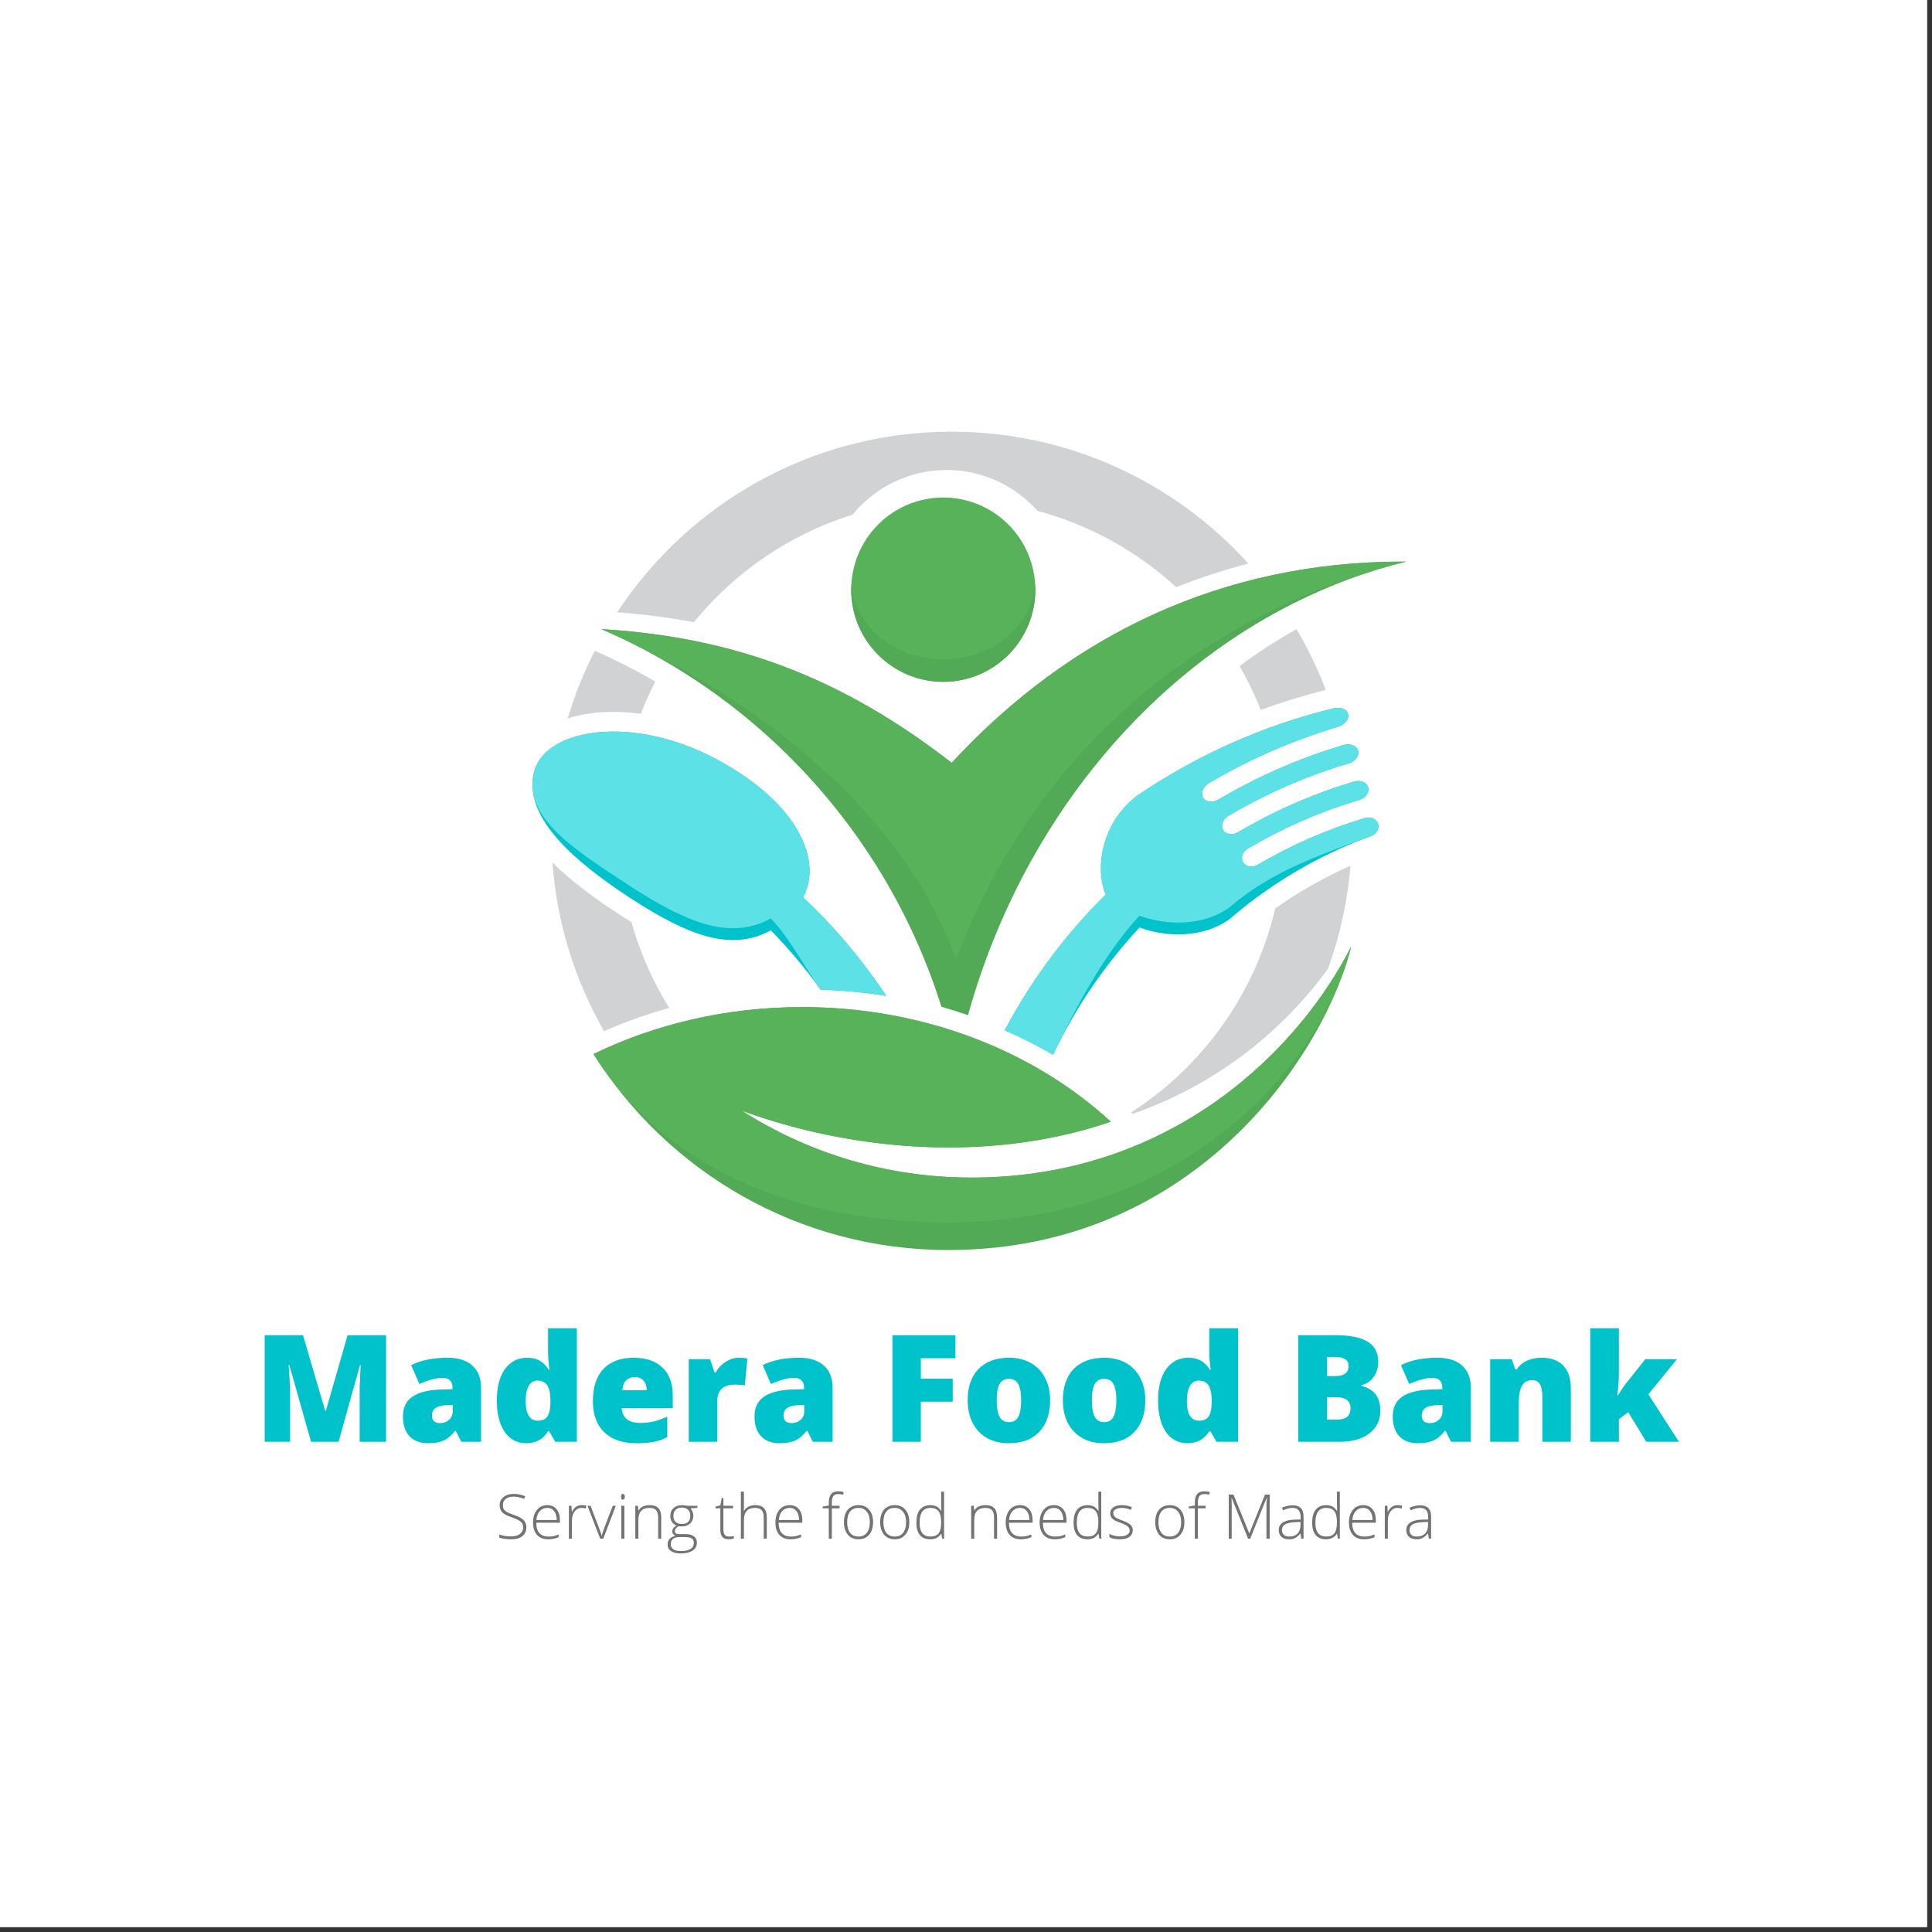 <svg xmlns="http://www.w3.org/2000/svg" xmlns:xlink="http://www.w3.org/1999/xlink" width="250" zoomAndPan="magnify" viewBox="0 0 187.5 187.5" height="250" preserveAspectRatio="xMidYMid meet" version="1.0"><rect x="0" y="0" width="187.5" height="187.5" fill="#333333" stroke="none"/><defs><g/><clipPath id="id1"><path d="M 0 0 L 187 0 L 187 187 L 0 187 Z M 0 0 " clip-rule="nonzero"/></clipPath><clipPath id="id2"><path d="M 59 41.855 L 122 41.855 L 122 61 L 59 61 Z M 59 41.855 " clip-rule="nonzero"/></clipPath><clipPath id="id3"><path d="M 58 54 L 136.461 54 L 136.461 99 L 58 99 Z M 58 54 " clip-rule="nonzero"/></clipPath><clipPath id="id4"><path d="M 58 54 L 136.461 54 L 136.461 94 L 58 94 Z M 58 54 " clip-rule="nonzero"/></clipPath><clipPath id="id5"><path d="M 57 91 L 132 91 L 132 121.355 L 57 121.355 Z M 57 91 " clip-rule="nonzero"/></clipPath></defs><g clip-path="url(#id1)"><path fill="#ffffff" d="M 0 0 L 187.5 0 L 187.5 195 L 0 195 Z M 0 0 " fill-opacity="1" fill-rule="nonzero"/><path fill="#ffffff" d="M 0 0 L 187.5 0 L 187.5 187.5 L 0 187.5 Z M 0 0 " fill-opacity="1" fill-rule="nonzero"/><path fill="#ffffff" d="M 0 0 L 187.5 0 L 187.5 187.5 L 0 187.5 Z M 0 0 " fill-opacity="1" fill-rule="nonzero"/><path fill="#ffffff" d="M 0 0 L 187.5 0 L 187.5 187.5 L 0 187.5 Z M 0 0 " fill-opacity="1" fill-rule="nonzero"/></g><path fill="#00c2cb" d="M 74.809 90.289 C 76.566 92.086 78.184 94.012 79.645 96.051 C 81.793 96.113 83.922 96.316 86.012 96.652 C 83.688 93.152 80.98 89.941 77.941 87.082 C 79.922 83.406 77.297 77.535 68.707 73.266 C 60.574 69.305 52.531 70.918 51.77 75.191 C 50.953 79.492 55.816 83.648 61.141 87.141 C 66.91 90.891 70.988 92.367 74.809 90.289 Z M 74.809 90.289 " fill-opacity="1" fill-rule="nonzero"/><path fill="#5ce1e6" d="M 74.809 89.137 C 76.566 90.938 78.184 94.012 79.645 96.051 C 81.793 96.113 83.922 96.316 86.012 96.652 C 83.688 93.152 80.98 89.941 77.941 87.082 C 79.922 83.406 77.297 77.535 68.707 73.266 C 60.574 69.305 52.531 70.918 51.77 75.191 C 50.953 79.492 55.816 82.5 61.141 85.992 C 66.91 89.738 70.988 91.219 74.809 89.137 Z M 74.809 89.137 " fill-opacity="1" fill-rule="nonzero"/><g clip-path="url(#id2)"><path fill="#d0d2d3" d="M 67.344 60.383 C 71.297 55.531 76.629 51.852 82.746 49.945 C 84.91 47.301 88.199 45.613 91.871 45.613 C 95.375 45.613 98.527 47.148 100.691 49.582 C 105.781 50.945 110.375 53.523 114.148 56.984 C 116.43 56.078 118.77 55.312 121.16 54.699 C 114.051 46.836 103.777 41.895 92.352 41.895 C 78.781 41.895 66.844 48.863 59.898 59.422 C 62.465 59.613 64.941 59.934 67.344 60.383 Z M 67.344 60.383 " fill-opacity="1" fill-rule="nonzero"/></g><path fill="#d0d2d3" d="M 120.301 64.641 C 121.086 66.004 121.773 67.426 122.359 68.902 C 124.418 68.141 126.523 67.492 128.668 66.957 C 127.887 64.902 126.93 62.934 125.828 61.062 C 123.918 62.125 122.074 63.32 120.301 64.641 Z M 120.301 64.641 " fill-opacity="1" fill-rule="nonzero"/><path fill="#d0d2d3" d="M 57.723 63.16 C 56.664 65.246 55.777 67.434 55.102 69.715 C 56.402 69.305 57.895 69.086 59.527 69.086 C 60.406 69.086 61.297 69.152 62.199 69.273 C 62.609 68.199 63.074 67.152 63.594 66.141 C 61.684 65.035 59.719 64.039 57.723 63.16 Z M 57.723 63.16 " fill-opacity="1" fill-rule="nonzero"/><path fill="#d0d2d3" d="M 64.949 97.82 C 63.359 95.266 62.113 92.469 61.285 89.5 C 60.898 89.262 60.508 89.012 60.102 88.75 C 57.859 87.281 55.508 85.59 53.613 83.703 C 54.051 89.629 55.824 95.184 58.621 100.074 C 60.656 99.176 62.773 98.426 64.949 97.82 Z M 64.949 97.82 " fill-opacity="1" fill-rule="nonzero"/><path fill="#d0d2d3" d="M 109.914 108.102 C 117.43 105.488 124.07 100.629 128.887 94.012 C 130.027 90.852 130.777 87.5 131.066 84.02 C 128.488 85.16 126.043 86.547 123.758 88.168 C 121.824 96.449 116.707 103.504 109.77 107.969 Z M 109.914 108.102 " fill-opacity="1" fill-rule="nonzero"/><path fill="#00c2cb" d="M 97.512 99.992 C 99.129 100.695 100.695 101.484 102.203 102.359 C 104.352 97.848 107.18 93.684 110.59 90.016 C 113.289 91.023 116.914 91.008 119.371 89.168 C 123.277 85.797 127.863 83.047 133 81.16 C 133.547 80.996 133.887 80.477 133.754 79.984 C 133.621 79.492 133.047 79.219 132.473 79.391 C 128.77 80.496 125.273 82.035 122.039 83.941 C 121.543 84.234 120.93 84.133 120.656 83.699 C 120.387 83.27 120.582 82.656 121.102 82.352 C 124.461 80.367 128.094 78.77 131.949 77.621 C 132.539 77.441 132.914 76.914 132.781 76.422 C 132.648 75.93 132.039 75.668 131.422 75.852 C 127.426 77.043 123.652 78.703 120.164 80.762 C 119.629 81.078 118.984 80.992 118.715 80.562 C 118.445 80.129 118.668 79.5 119.227 79.172 C 122.844 77.035 126.75 75.316 130.895 74.082 C 131.527 73.891 131.941 73.352 131.809 72.859 C 131.676 72.367 131.027 72.113 130.367 72.312 C 126.078 73.59 122.031 75.371 118.289 77.578 C 117.715 77.918 117.039 77.852 116.77 77.422 C 116.5 76.988 116.754 76.34 117.352 75.988 C 121.223 73.703 125.406 71.863 129.84 70.539 C 130.52 70.336 130.969 69.785 130.836 69.293 C 130.703 68.801 130.02 68.559 129.312 68.77 C 122.48 70.453 116.09 73.332 110.379 77.211 C 106.977 79.77 106.215 84.148 107.309 86.816 C 103.414 90.66 100.102 95.102 97.512 99.992 Z M 97.512 99.992 " fill-opacity="1" fill-rule="nonzero"/><path fill="#5ce1e6" d="M 97.512 99.992 C 99.129 100.695 100.695 101.484 102.203 102.359 C 104.352 97.848 107.18 92.535 110.59 88.867 C 113.289 89.875 116.914 89.859 119.371 88.02 C 123.277 84.648 127.863 83.047 133 81.16 C 133.547 80.996 133.887 80.477 133.754 79.984 C 133.621 79.492 133.047 79.219 132.473 79.391 C 128.77 80.496 125.273 82.035 122.039 83.941 C 121.543 84.234 120.93 84.133 120.656 83.699 C 120.387 83.27 120.582 82.656 121.102 82.352 C 124.461 80.367 128.094 78.77 131.949 77.621 C 132.539 77.441 132.914 76.914 132.781 76.422 C 132.648 75.93 132.039 75.668 131.422 75.852 C 127.426 77.043 123.652 78.703 120.164 80.762 C 119.629 81.078 118.984 80.992 118.715 80.562 C 118.445 80.129 118.668 79.5 119.227 79.172 C 122.844 77.035 126.75 75.316 130.895 74.082 C 131.527 73.891 131.941 73.352 131.809 72.859 C 131.676 72.367 131.027 72.113 130.367 72.312 C 126.078 73.59 122.031 75.371 118.289 77.578 C 117.715 77.918 117.039 77.852 116.77 77.422 C 116.5 76.988 116.754 76.34 117.352 75.988 C 121.223 73.703 125.406 71.863 129.84 70.539 C 130.52 70.336 130.969 69.785 130.836 69.293 C 130.703 68.801 130.02 68.559 129.312 68.77 C 122.48 70.453 116.09 73.332 110.379 77.211 C 106.977 79.77 106.215 84.148 107.309 86.816 C 103.414 90.66 100.102 95.102 97.512 99.992 Z M 97.512 99.992 " fill-opacity="1" fill-rule="nonzero"/><g clip-path="url(#id3)"><path fill="#53aa56" d="M 85.574 84.863 C 87.988 88.859 89.938 93.168 91.359 97.707 C 92.23 97.957 93.094 98.227 93.945 98.523 C 95.449 93.125 97.555 88.047 100.164 83.379 C 108.332 68.777 121.422 58.203 136.453 54.508 C 136.34 54.508 136.23 54.504 136.121 54.504 C 118.781 54.504 103.926 61.508 92.363 74.035 C 81.652 65.727 71.223 61.828 58.359 61.055 C 69.719 65.969 79.23 74.352 85.574 84.863 Z M 85.574 84.863 " fill-opacity="1" fill-rule="nonzero"/></g><g clip-path="url(#id4)"><path fill="#58b25a" d="M 92.789 93.066 C 102.074 68.816 121.422 58.203 136.453 54.508 C 136.34 54.508 136.23 54.504 136.121 54.504 C 118.781 54.504 103.926 61.508 92.363 74.031 C 81.652 65.727 71.223 61.828 58.359 61.055 C 69.719 65.969 86.758 76.484 92.789 93.066 Z M 92.789 93.066 " fill-opacity="1" fill-rule="nonzero"/></g><path fill="#58b25a" d="M 99.773 53.742 C 100 54.285 100.176 54.844 100.293 55.418 C 100.414 55.992 100.473 56.574 100.48 57.16 C 100.484 57.75 100.43 58.332 100.32 58.906 C 100.211 59.484 100.043 60.047 99.824 60.59 C 99.602 61.133 99.332 61.652 99.008 62.141 C 98.688 62.633 98.32 63.086 97.91 63.508 C 97.496 63.926 97.047 64.301 96.562 64.629 C 96.078 64.957 95.566 65.238 95.023 65.469 C 94.484 65.695 93.926 65.871 93.352 65.988 C 92.777 66.105 92.195 66.168 91.609 66.172 C 91.023 66.18 90.441 66.125 89.867 66.016 C 89.289 65.902 88.73 65.738 88.188 65.52 C 87.641 65.297 87.125 65.027 86.633 64.703 C 86.145 64.379 85.691 64.012 85.273 63.602 C 84.855 63.188 84.48 62.738 84.152 62.254 C 83.82 61.766 83.543 61.254 83.312 60.715 C 83.086 60.172 82.91 59.613 82.793 59.039 C 82.676 58.465 82.613 57.883 82.609 57.293 C 82.605 56.707 82.656 56.125 82.766 55.547 C 82.879 54.973 83.043 54.41 83.262 53.867 C 83.484 53.324 83.754 52.805 84.078 52.312 C 84.398 51.824 84.766 51.367 85.18 50.949 C 85.59 50.531 86.039 50.156 86.523 49.828 C 87.008 49.496 87.523 49.219 88.062 48.988 C 88.602 48.762 89.16 48.586 89.734 48.469 C 90.309 48.348 90.891 48.289 91.477 48.281 C 92.062 48.277 92.645 48.332 93.223 48.441 C 93.797 48.551 94.359 48.719 94.902 48.938 C 95.445 49.16 95.961 49.43 96.453 49.754 C 96.941 50.078 97.398 50.445 97.812 50.855 C 98.23 51.27 98.605 51.719 98.938 52.203 C 99.266 52.688 99.543 53.203 99.773 53.742 Z M 99.773 53.742 " fill-opacity="1" fill-rule="nonzero"/><path fill="#53aa56" d="M 91.543 63.992 C 86.805 63.992 82.93 60.746 82.629 56.645 C 82.617 56.84 82.609 57.031 82.609 57.227 C 82.609 62.168 86.609 66.172 91.543 66.172 C 96.48 66.172 100.48 62.168 100.48 57.227 C 100.48 57.031 100.473 56.84 100.461 56.645 C 100.16 60.746 96.285 63.992 91.543 63.992 Z M 91.543 63.992 " fill-opacity="1" fill-rule="nonzero"/><g clip-path="url(#id5)"><path fill="#53aa56" d="M 94.273 114.285 C 86.07 114.285 78.422 111.902 71.984 107.789 C 74.68 108.773 77.52 109.578 80.484 110.18 C 90.414 112.191 99.992 111.551 107.805 108.859 C 100.367 102.023 89.703 97.738 77.855 97.738 C 70.48 97.738 63.562 99.398 57.598 102.297 C 64.805 113.727 77.527 121.316 92.023 121.316 C 116.359 121.316 128.711 101.82 131.129 91.863 C 126.27 101.484 114.062 114.285 94.273 114.285 Z M 94.273 114.285 " fill-opacity="1" fill-rule="nonzero"/></g><path fill="#58b25a" d="M 94.273 114.285 C 86.07 114.285 78.422 111.902 71.984 107.789 C 74.68 108.773 77.52 109.578 80.484 110.18 C 90.414 112.191 99.992 111.551 107.805 108.859 C 100.367 102.023 89.703 97.738 77.855 97.738 C 70.48 97.738 63.562 99.398 57.598 102.297 C 64.805 113.727 77.527 118.633 92.023 118.633 C 116.359 118.633 128.711 101.82 131.129 91.863 C 126.27 101.484 114.062 114.285 94.273 114.285 Z M 94.273 114.285 " fill-opacity="1" fill-rule="nonzero"/><g fill="#00c2cb" fill-opacity="1"><g transform="translate(24.562, 139.925)"><g><path d="M 5.625 0 L 3.516 -7.453 L 3.453 -7.453 C 3.547 -6.18 3.594 -5.195 3.594 -4.5 L 3.594 0 L 1.125 0 L 1.125 -10.344 L 4.844 -10.344 L 7 -3 L 7.062 -3 L 9.172 -10.344 L 12.906 -10.344 L 12.906 0 L 10.344 0 L 10.344 -4.531 C 10.344 -4.77 10.344 -5.031 10.344 -5.312 C 10.352 -5.602 10.383 -6.312 10.438 -7.438 L 10.375 -7.438 L 8.297 0 Z M 5.625 0 "/></g></g></g><g fill="#00c2cb" fill-opacity="1"><g transform="translate(38.577, 139.925)"><g><path d="M 6.188 0 L 5.656 -1.062 L 5.594 -1.062 C 5.227 -0.602 4.848 -0.285 4.453 -0.109 C 4.066 0.055 3.566 0.141 2.953 0.141 C 2.203 0.141 1.609 -0.082 1.172 -0.531 C 0.742 -0.988 0.531 -1.629 0.531 -2.453 C 0.531 -3.305 0.828 -3.941 1.422 -4.359 C 2.016 -4.773 2.875 -5.008 4 -5.062 L 5.344 -5.109 L 5.344 -5.219 C 5.344 -5.875 5.016 -6.203 4.359 -6.203 C 3.773 -6.203 3.031 -6.004 2.125 -5.609 L 1.328 -7.438 C 2.266 -7.914 3.445 -8.156 4.875 -8.156 C 5.906 -8.156 6.703 -7.898 7.266 -7.391 C 7.828 -6.891 8.109 -6.18 8.109 -5.266 L 8.109 0 Z M 4.141 -1.812 C 4.473 -1.812 4.758 -1.914 5 -2.125 C 5.238 -2.344 5.359 -2.617 5.359 -2.953 L 5.359 -3.578 L 4.719 -3.547 C 3.801 -3.516 3.344 -3.18 3.344 -2.547 C 3.344 -2.055 3.609 -1.812 4.141 -1.812 Z M 4.141 -1.812 "/></g></g></g><g fill="#00c2cb" fill-opacity="1"><g transform="translate(47.609, 139.925)"><g><path d="M 3.453 0.141 C 2.879 0.141 2.379 -0.02 1.953 -0.344 C 1.523 -0.664 1.191 -1.145 0.953 -1.781 C 0.723 -2.414 0.609 -3.156 0.609 -4 C 0.609 -5.301 0.867 -6.316 1.391 -7.047 C 1.922 -7.785 2.641 -8.156 3.547 -8.156 C 4.004 -8.156 4.398 -8.066 4.734 -7.891 C 5.066 -7.711 5.375 -7.41 5.656 -6.984 L 5.719 -6.984 C 5.625 -7.617 5.578 -8.25 5.578 -8.875 L 5.578 -11.016 L 8.375 -11.016 L 8.375 0 L 6.281 0 L 5.688 -1.016 L 5.578 -1.016 C 5.098 -0.242 4.391 0.141 3.453 0.141 Z M 4.578 -2.047 C 5.023 -2.047 5.336 -2.18 5.516 -2.453 C 5.703 -2.734 5.801 -3.164 5.812 -3.75 L 5.812 -3.969 C 5.812 -4.676 5.707 -5.18 5.5 -5.484 C 5.301 -5.785 4.984 -5.938 4.547 -5.938 C 4.18 -5.938 3.898 -5.766 3.703 -5.422 C 3.504 -5.078 3.406 -4.586 3.406 -3.953 C 3.406 -3.328 3.504 -2.852 3.703 -2.531 C 3.91 -2.207 4.203 -2.047 4.578 -2.047 Z M 4.578 -2.047 "/></g></g></g><g fill="#00c2cb" fill-opacity="1"><g transform="translate(56.931, 139.925)"><g><path d="M 4.828 0.141 C 3.492 0.141 2.457 -0.211 1.719 -0.922 C 0.977 -1.629 0.609 -2.641 0.609 -3.953 C 0.609 -5.305 0.945 -6.344 1.625 -7.062 C 2.312 -7.789 3.289 -8.156 4.562 -8.156 C 5.77 -8.156 6.703 -7.836 7.359 -7.203 C 8.023 -6.578 8.359 -5.676 8.359 -4.5 L 8.359 -3.266 L 3.406 -3.266 C 3.426 -2.816 3.586 -2.461 3.891 -2.203 C 4.203 -1.953 4.625 -1.828 5.156 -1.828 C 5.645 -1.828 6.094 -1.875 6.5 -1.969 C 6.906 -2.062 7.348 -2.219 7.828 -2.438 L 7.828 -0.453 C 7.391 -0.223 6.941 -0.066 6.484 0.016 C 6.023 0.098 5.473 0.141 4.828 0.141 Z M 4.672 -6.281 C 4.336 -6.281 4.062 -6.176 3.844 -5.969 C 3.625 -5.77 3.5 -5.445 3.469 -5 L 5.844 -5 C 5.832 -5.395 5.723 -5.707 5.516 -5.938 C 5.305 -6.164 5.023 -6.281 4.672 -6.281 Z M 4.672 -6.281 "/></g></g></g><g fill="#00c2cb" fill-opacity="1"><g transform="translate(65.892, 139.925)"><g><path d="M 5.797 -8.156 C 6.035 -8.156 6.266 -8.141 6.484 -8.109 L 6.641 -8.078 L 6.391 -5.469 C 6.16 -5.52 5.848 -5.547 5.453 -5.547 C 4.848 -5.547 4.406 -5.406 4.125 -5.125 C 3.852 -4.852 3.719 -4.457 3.719 -3.938 L 3.719 0 L 0.953 0 L 0.953 -8.016 L 3.016 -8.016 L 3.453 -6.734 L 3.578 -6.734 C 3.805 -7.16 4.129 -7.504 4.547 -7.766 C 4.961 -8.023 5.379 -8.156 5.797 -8.156 Z M 5.797 -8.156 "/></g></g></g><g fill="#00c2cb" fill-opacity="1"><g transform="translate(72.694, 139.925)"><g><path d="M 6.188 0 L 5.656 -1.062 L 5.594 -1.062 C 5.227 -0.602 4.848 -0.285 4.453 -0.109 C 4.066 0.055 3.566 0.141 2.953 0.141 C 2.203 0.141 1.609 -0.082 1.172 -0.531 C 0.742 -0.988 0.531 -1.629 0.531 -2.453 C 0.531 -3.305 0.828 -3.941 1.422 -4.359 C 2.016 -4.773 2.875 -5.008 4 -5.062 L 5.344 -5.109 L 5.344 -5.219 C 5.344 -5.875 5.016 -6.203 4.359 -6.203 C 3.773 -6.203 3.031 -6.004 2.125 -5.609 L 1.328 -7.438 C 2.266 -7.914 3.445 -8.156 4.875 -8.156 C 5.906 -8.156 6.703 -7.898 7.266 -7.391 C 7.828 -6.891 8.109 -6.18 8.109 -5.266 L 8.109 0 Z M 4.141 -1.812 C 4.473 -1.812 4.758 -1.914 5 -2.125 C 5.238 -2.344 5.359 -2.617 5.359 -2.953 L 5.359 -3.578 L 4.719 -3.547 C 3.801 -3.516 3.344 -3.18 3.344 -2.547 C 3.344 -2.055 3.609 -1.812 4.141 -1.812 Z M 4.141 -1.812 "/></g></g></g><g fill="#00c2cb" fill-opacity="1"><g transform="translate(81.726, 139.925)"><g/></g></g><g fill="#00c2cb" fill-opacity="1"><g transform="translate(85.491, 139.925)"><g><path d="M 3.875 0 L 1.125 0 L 1.125 -10.344 L 7.234 -10.344 L 7.234 -8.109 L 3.875 -8.109 L 3.875 -6.125 L 6.969 -6.125 L 6.969 -3.891 L 3.875 -3.891 Z M 3.875 0 "/></g></g></g><g fill="#00c2cb" fill-opacity="1"><g transform="translate(93.306, 139.925)"><g><path d="M 8.609 -4.031 C 8.609 -2.719 8.254 -1.691 7.547 -0.953 C 6.848 -0.223 5.863 0.141 4.594 0.141 C 3.375 0.141 2.406 -0.234 1.688 -0.984 C 0.969 -1.734 0.609 -2.75 0.609 -4.031 C 0.609 -5.332 0.957 -6.344 1.656 -7.062 C 2.363 -7.789 3.359 -8.156 4.641 -8.156 C 5.422 -8.156 6.113 -7.988 6.719 -7.656 C 7.32 -7.32 7.785 -6.844 8.109 -6.219 C 8.441 -5.594 8.609 -4.863 8.609 -4.031 Z M 3.422 -4.031 C 3.422 -3.344 3.508 -2.816 3.688 -2.453 C 3.875 -2.086 4.188 -1.906 4.625 -1.906 C 5.051 -1.906 5.352 -2.086 5.531 -2.453 C 5.707 -2.816 5.797 -3.344 5.797 -4.031 C 5.797 -4.719 5.707 -5.234 5.531 -5.578 C 5.352 -5.93 5.047 -6.109 4.609 -6.109 C 4.18 -6.109 3.875 -5.93 3.688 -5.578 C 3.508 -5.234 3.422 -4.719 3.422 -4.031 Z M 3.422 -4.031 "/></g></g></g><g fill="#00c2cb" fill-opacity="1"><g transform="translate(102.543, 139.925)"><g><path d="M 8.609 -4.031 C 8.609 -2.719 8.254 -1.691 7.547 -0.953 C 6.848 -0.223 5.863 0.141 4.594 0.141 C 3.375 0.141 2.406 -0.234 1.688 -0.984 C 0.969 -1.734 0.609 -2.75 0.609 -4.031 C 0.609 -5.332 0.957 -6.344 1.656 -7.062 C 2.363 -7.789 3.359 -8.156 4.641 -8.156 C 5.422 -8.156 6.113 -7.988 6.719 -7.656 C 7.32 -7.32 7.785 -6.844 8.109 -6.219 C 8.441 -5.594 8.609 -4.863 8.609 -4.031 Z M 3.422 -4.031 C 3.422 -3.344 3.508 -2.816 3.688 -2.453 C 3.875 -2.086 4.188 -1.906 4.625 -1.906 C 5.051 -1.906 5.352 -2.086 5.531 -2.453 C 5.707 -2.816 5.797 -3.344 5.797 -4.031 C 5.797 -4.719 5.707 -5.234 5.531 -5.578 C 5.352 -5.93 5.047 -6.109 4.609 -6.109 C 4.18 -6.109 3.875 -5.93 3.688 -5.578 C 3.508 -5.234 3.422 -4.719 3.422 -4.031 Z M 3.422 -4.031 "/></g></g></g><g fill="#00c2cb" fill-opacity="1"><g transform="translate(111.78, 139.925)"><g><path d="M 3.453 0.141 C 2.879 0.141 2.379 -0.02 1.953 -0.344 C 1.523 -0.664 1.191 -1.145 0.953 -1.781 C 0.723 -2.414 0.609 -3.156 0.609 -4 C 0.609 -5.301 0.867 -6.316 1.391 -7.047 C 1.922 -7.785 2.641 -8.156 3.547 -8.156 C 4.004 -8.156 4.398 -8.066 4.734 -7.891 C 5.066 -7.711 5.375 -7.41 5.656 -6.984 L 5.719 -6.984 C 5.625 -7.617 5.578 -8.25 5.578 -8.875 L 5.578 -11.016 L 8.375 -11.016 L 8.375 0 L 6.281 0 L 5.688 -1.016 L 5.578 -1.016 C 5.098 -0.242 4.391 0.141 3.453 0.141 Z M 4.578 -2.047 C 5.023 -2.047 5.336 -2.18 5.516 -2.453 C 5.703 -2.734 5.801 -3.164 5.812 -3.75 L 5.812 -3.969 C 5.812 -4.676 5.707 -5.18 5.5 -5.484 C 5.301 -5.785 4.984 -5.938 4.547 -5.938 C 4.18 -5.938 3.898 -5.766 3.703 -5.422 C 3.504 -5.078 3.406 -4.586 3.406 -3.953 C 3.406 -3.328 3.504 -2.852 3.703 -2.531 C 3.91 -2.207 4.203 -2.047 4.578 -2.047 Z M 4.578 -2.047 "/></g></g></g><g fill="#00c2cb" fill-opacity="1"><g transform="translate(121.102, 139.925)"><g/></g></g><g fill="#00c2cb" fill-opacity="1"><g transform="translate(124.867, 139.925)"><g><path d="M 1.125 -10.344 L 4.734 -10.344 C 6.141 -10.344 7.18 -10.133 7.859 -9.719 C 8.547 -9.301 8.891 -8.656 8.891 -7.781 C 8.891 -7.195 8.738 -6.695 8.438 -6.281 C 8.145 -5.875 7.754 -5.613 7.266 -5.5 L 7.266 -5.422 C 7.91 -5.254 8.375 -4.973 8.656 -4.578 C 8.945 -4.18 9.094 -3.664 9.094 -3.031 C 9.094 -2.094 8.738 -1.352 8.031 -0.812 C 7.32 -0.27 6.359 0 5.141 0 L 1.125 0 Z M 3.922 -6.375 L 4.766 -6.375 C 5.16 -6.375 5.469 -6.457 5.688 -6.625 C 5.906 -6.789 6.016 -7.035 6.016 -7.359 C 6.016 -7.941 5.578 -8.234 4.703 -8.234 L 3.922 -8.234 Z M 3.922 -4.328 L 3.922 -2.156 L 4.906 -2.156 C 5.77 -2.156 6.203 -2.523 6.203 -3.266 C 6.203 -3.609 6.086 -3.867 5.859 -4.047 C 5.629 -4.234 5.289 -4.328 4.844 -4.328 Z M 3.922 -4.328 "/></g></g></g><g fill="#00c2cb" fill-opacity="1"><g transform="translate(134.635, 139.925)"><g><path d="M 6.188 0 L 5.656 -1.062 L 5.594 -1.062 C 5.227 -0.602 4.848 -0.285 4.453 -0.109 C 4.066 0.055 3.566 0.141 2.953 0.141 C 2.203 0.141 1.609 -0.082 1.172 -0.531 C 0.742 -0.988 0.531 -1.629 0.531 -2.453 C 0.531 -3.305 0.828 -3.941 1.422 -4.359 C 2.016 -4.773 2.875 -5.008 4 -5.062 L 5.344 -5.109 L 5.344 -5.219 C 5.344 -5.875 5.016 -6.203 4.359 -6.203 C 3.773 -6.203 3.031 -6.004 2.125 -5.609 L 1.328 -7.438 C 2.266 -7.914 3.445 -8.156 4.875 -8.156 C 5.906 -8.156 6.703 -7.898 7.266 -7.391 C 7.828 -6.891 8.109 -6.18 8.109 -5.266 L 8.109 0 Z M 4.141 -1.812 C 4.473 -1.812 4.758 -1.914 5 -2.125 C 5.238 -2.344 5.359 -2.617 5.359 -2.953 L 5.359 -3.578 L 4.719 -3.547 C 3.801 -3.516 3.344 -3.18 3.344 -2.547 C 3.344 -2.055 3.609 -1.812 4.141 -1.812 Z M 4.141 -1.812 "/></g></g></g><g fill="#00c2cb" fill-opacity="1"><g transform="translate(143.667, 139.925)"><g><path d="M 6.016 0 L 6.016 -4.375 C 6.016 -4.906 5.938 -5.305 5.781 -5.578 C 5.633 -5.848 5.391 -5.984 5.047 -5.984 C 4.578 -5.984 4.238 -5.797 4.031 -5.422 C 3.82 -5.055 3.719 -4.422 3.719 -3.516 L 3.719 0 L 0.953 0 L 0.953 -8.016 L 3.047 -8.016 L 3.391 -7.031 L 3.547 -7.031 C 3.785 -7.406 4.113 -7.688 4.531 -7.875 C 4.945 -8.062 5.426 -8.156 5.969 -8.156 C 6.863 -8.156 7.555 -7.898 8.047 -7.391 C 8.535 -6.879 8.781 -6.156 8.781 -5.219 L 8.781 0 Z M 6.016 0 "/></g></g></g><g fill="#00c2cb" fill-opacity="1"><g transform="translate(153.378, 139.925)"><g><path d="M 3.641 -4.516 C 3.973 -5.047 4.258 -5.457 4.5 -5.75 L 6.297 -8.016 L 9.375 -8.016 L 6.594 -4.609 L 9.562 0 L 6.391 0 L 4.641 -2.875 L 3.734 -2.188 L 3.734 0 L 0.953 0 L 0.953 -11.016 L 3.734 -11.016 L 3.734 -6.688 C 3.734 -5.945 3.68 -5.223 3.578 -4.516 Z M 3.641 -4.516 "/></g></g></g><g fill="#737373" fill-opacity="1"><g transform="translate(48.117, 149.325)"><g><path d="M 2.969 -1.109 C 2.969 -0.742 2.836 -0.457 2.578 -0.25 C 2.316 -0.039 1.969 0.062 1.531 0.062 C 1.008 0.062 0.609 0.004 0.328 -0.109 L 0.328 -0.406 C 0.629 -0.281 1.02 -0.219 1.5 -0.219 C 1.852 -0.219 2.133 -0.297 2.344 -0.453 C 2.551 -0.617 2.656 -0.832 2.656 -1.094 C 2.656 -1.258 2.617 -1.395 2.547 -1.5 C 2.484 -1.602 2.375 -1.695 2.219 -1.781 C 2.062 -1.875 1.832 -1.973 1.531 -2.078 C 1.094 -2.223 0.789 -2.383 0.625 -2.562 C 0.457 -2.738 0.375 -2.973 0.375 -3.266 C 0.375 -3.578 0.5 -3.832 0.75 -4.031 C 1 -4.238 1.32 -4.344 1.719 -4.344 C 2.125 -4.344 2.504 -4.266 2.859 -4.109 L 2.75 -3.859 C 2.395 -4.004 2.055 -4.078 1.734 -4.078 C 1.41 -4.078 1.156 -4.004 0.969 -3.859 C 0.781 -3.711 0.688 -3.516 0.688 -3.266 C 0.688 -3.109 0.711 -2.977 0.766 -2.875 C 0.828 -2.77 0.922 -2.676 1.047 -2.594 C 1.18 -2.52 1.41 -2.426 1.734 -2.312 C 2.066 -2.195 2.316 -2.082 2.484 -1.969 C 2.648 -1.863 2.77 -1.738 2.844 -1.594 C 2.926 -1.457 2.969 -1.297 2.969 -1.109 Z M 2.969 -1.109 "/></g></g><g transform="translate(51.387, 149.325)"><g><path d="M 1.812 0.062 C 1.352 0.062 0.992 -0.078 0.734 -0.359 C 0.473 -0.648 0.344 -1.051 0.344 -1.562 C 0.344 -2.07 0.469 -2.477 0.719 -2.781 C 0.969 -3.094 1.305 -3.25 1.734 -3.25 C 2.109 -3.25 2.406 -3.117 2.625 -2.859 C 2.844 -2.598 2.953 -2.238 2.953 -1.781 L 2.953 -1.547 L 0.656 -1.547 C 0.656 -1.109 0.754 -0.773 0.953 -0.547 C 1.16 -0.316 1.445 -0.203 1.812 -0.203 C 2 -0.203 2.16 -0.211 2.297 -0.234 C 2.43 -0.266 2.609 -0.32 2.828 -0.406 L 2.828 -0.141 C 2.641 -0.066 2.469 -0.016 2.312 0.016 C 2.164 0.047 2 0.062 1.812 0.062 Z M 1.734 -2.984 C 1.43 -2.984 1.188 -2.879 1 -2.672 C 0.812 -2.473 0.703 -2.188 0.672 -1.812 L 2.641 -1.812 C 2.641 -2.176 2.555 -2.461 2.391 -2.672 C 2.234 -2.879 2.016 -2.984 1.734 -2.984 Z M 1.734 -2.984 "/></g></g><g transform="translate(54.68, 149.325)"><g><path d="M 1.781 -3.25 C 1.914 -3.25 2.062 -3.234 2.219 -3.203 L 2.172 -2.922 C 2.035 -2.961 1.895 -2.984 1.75 -2.984 C 1.477 -2.984 1.254 -2.863 1.078 -2.625 C 0.91 -2.395 0.828 -2.109 0.828 -1.766 L 0.828 0 L 0.531 0 L 0.531 -3.188 L 0.781 -3.188 L 0.812 -2.609 L 0.828 -2.609 C 0.961 -2.848 1.102 -3.016 1.25 -3.109 C 1.395 -3.203 1.57 -3.25 1.781 -3.25 Z M 1.781 -3.25 "/></g></g><g transform="translate(57.015, 149.325)"><g><path d="M 1.234 0 L 0 -3.188 L 0.297 -3.188 L 1.125 -1.016 C 1.227 -0.742 1.312 -0.504 1.375 -0.297 L 1.391 -0.297 C 1.461 -0.555 1.539 -0.801 1.625 -1.031 L 2.453 -3.188 L 2.75 -3.188 L 1.531 0 Z M 1.234 0 "/></g></g><g transform="translate(59.769, 149.325)"><g><path d="M 0.828 0 L 0.531 0 L 0.531 -3.188 L 0.828 -3.188 Z M 0.5 -4.062 C 0.5 -4.25 0.555 -4.344 0.672 -4.344 C 0.734 -4.344 0.781 -4.316 0.812 -4.266 C 0.852 -4.223 0.875 -4.156 0.875 -4.062 C 0.875 -3.977 0.852 -3.91 0.812 -3.859 C 0.781 -3.805 0.734 -3.781 0.672 -3.781 C 0.555 -3.781 0.5 -3.875 0.5 -4.062 Z M 0.5 -4.062 "/></g></g><g transform="translate(61.125, 149.325)"><g><path d="M 2.75 0 L 2.75 -2.062 C 2.75 -2.383 2.68 -2.617 2.547 -2.766 C 2.41 -2.91 2.203 -2.984 1.922 -2.984 C 1.547 -2.984 1.27 -2.883 1.094 -2.688 C 0.914 -2.5 0.828 -2.191 0.828 -1.766 L 0.828 0 L 0.531 0 L 0.531 -3.188 L 0.781 -3.188 L 0.828 -2.75 L 0.859 -2.75 C 1.055 -3.082 1.422 -3.25 1.953 -3.25 C 2.68 -3.25 3.047 -2.859 3.047 -2.078 L 3.047 0 Z M 2.75 0 "/></g></g><g transform="translate(64.664, 149.325)"><g><path d="M 3.016 -3.188 L 3.016 -2.984 L 2.359 -2.938 C 2.535 -2.719 2.625 -2.477 2.625 -2.219 C 2.625 -1.914 2.52 -1.664 2.312 -1.469 C 2.113 -1.281 1.844 -1.188 1.5 -1.188 C 1.352 -1.188 1.25 -1.191 1.188 -1.203 C 1.07 -1.141 0.984 -1.066 0.922 -0.984 C 0.859 -0.91 0.828 -0.828 0.828 -0.734 C 0.828 -0.629 0.863 -0.551 0.938 -0.5 C 1.02 -0.457 1.156 -0.438 1.344 -0.438 L 1.891 -0.438 C 2.242 -0.438 2.508 -0.363 2.688 -0.219 C 2.875 -0.082 2.969 0.117 2.969 0.391 C 2.969 0.723 2.828 0.977 2.547 1.156 C 2.273 1.344 1.891 1.438 1.391 1.438 C 0.992 1.438 0.68 1.359 0.453 1.203 C 0.234 1.055 0.125 0.844 0.125 0.562 C 0.125 0.344 0.191 0.16 0.328 0.016 C 0.473 -0.129 0.66 -0.227 0.891 -0.281 C 0.797 -0.32 0.719 -0.379 0.656 -0.453 C 0.602 -0.523 0.578 -0.609 0.578 -0.703 C 0.578 -0.922 0.711 -1.109 0.984 -1.266 C 0.797 -1.348 0.648 -1.469 0.547 -1.625 C 0.441 -1.789 0.391 -1.977 0.391 -2.188 C 0.391 -2.508 0.488 -2.766 0.688 -2.953 C 0.895 -3.148 1.172 -3.25 1.516 -3.25 C 1.723 -3.25 1.883 -3.227 2 -3.188 Z M 0.438 0.547 C 0.438 0.984 0.766 1.203 1.422 1.203 C 2.254 1.203 2.672 0.93 2.672 0.391 C 2.672 0.203 2.602 0.066 2.469 -0.016 C 2.344 -0.109 2.133 -0.156 1.844 -0.156 L 1.312 -0.156 C 0.727 -0.156 0.438 0.078 0.438 0.547 Z M 0.688 -2.188 C 0.688 -1.945 0.758 -1.758 0.906 -1.625 C 1.051 -1.488 1.25 -1.422 1.5 -1.422 C 1.77 -1.422 1.973 -1.484 2.109 -1.609 C 2.254 -1.742 2.328 -1.941 2.328 -2.203 C 2.328 -2.473 2.254 -2.676 2.109 -2.812 C 1.961 -2.945 1.758 -3.016 1.5 -3.016 C 1.25 -3.016 1.051 -2.941 0.906 -2.797 C 0.758 -2.648 0.688 -2.445 0.688 -2.188 Z M 0.688 -2.188 "/></g></g><g transform="translate(67.802, 149.325)"><g/></g><g transform="translate(69.361, 149.325)"><g><path d="M 1.375 -0.203 C 1.562 -0.203 1.723 -0.219 1.859 -0.25 L 1.859 -0.016 C 1.711 0.035 1.551 0.062 1.375 0.062 C 1.094 0.062 0.883 -0.008 0.75 -0.156 C 0.613 -0.312 0.547 -0.551 0.547 -0.875 L 0.547 -2.938 L 0.078 -2.938 L 0.078 -3.109 L 0.547 -3.234 L 0.688 -3.953 L 0.844 -3.953 L 0.844 -3.188 L 1.781 -3.188 L 1.781 -2.938 L 0.844 -2.938 L 0.844 -0.922 C 0.844 -0.672 0.883 -0.488 0.969 -0.375 C 1.051 -0.258 1.188 -0.203 1.375 -0.203 Z M 1.375 -0.203 "/></g></g><g transform="translate(71.37, 149.325)"><g><path d="M 2.75 0 L 2.75 -2.062 C 2.75 -2.383 2.68 -2.617 2.547 -2.766 C 2.41 -2.91 2.203 -2.984 1.922 -2.984 C 1.547 -2.984 1.27 -2.883 1.094 -2.688 C 0.914 -2.5 0.828 -2.191 0.828 -1.766 L 0.828 0 L 0.531 0 L 0.531 -4.562 L 0.828 -4.562 L 0.828 -3.109 L 0.812 -2.703 L 0.828 -2.703 C 0.953 -2.891 1.102 -3.023 1.281 -3.109 C 1.457 -3.203 1.68 -3.25 1.953 -3.25 C 2.68 -3.25 3.047 -2.859 3.047 -2.078 L 3.047 0 Z M 2.75 0 "/></g></g><g transform="translate(74.91, 149.325)"><g><path d="M 1.812 0.062 C 1.352 0.062 0.992 -0.078 0.734 -0.359 C 0.473 -0.648 0.344 -1.051 0.344 -1.562 C 0.344 -2.07 0.469 -2.477 0.719 -2.781 C 0.969 -3.094 1.305 -3.25 1.734 -3.25 C 2.109 -3.25 2.406 -3.117 2.625 -2.859 C 2.844 -2.598 2.953 -2.238 2.953 -1.781 L 2.953 -1.547 L 0.656 -1.547 C 0.656 -1.109 0.754 -0.773 0.953 -0.547 C 1.16 -0.316 1.445 -0.203 1.812 -0.203 C 2 -0.203 2.16 -0.211 2.297 -0.234 C 2.43 -0.266 2.609 -0.32 2.828 -0.406 L 2.828 -0.141 C 2.641 -0.066 2.469 -0.016 2.312 0.016 C 2.164 0.047 2 0.062 1.812 0.062 Z M 1.734 -2.984 C 1.43 -2.984 1.188 -2.879 1 -2.672 C 0.812 -2.473 0.703 -2.188 0.672 -1.812 L 2.641 -1.812 C 2.641 -2.176 2.555 -2.461 2.391 -2.672 C 2.234 -2.879 2.016 -2.984 1.734 -2.984 Z M 1.734 -2.984 "/></g></g><g transform="translate(78.203, 149.325)"><g/></g><g transform="translate(79.761, 149.325)"><g><path d="M 1.719 -2.938 L 0.969 -2.938 L 0.969 0 L 0.672 0 L 0.672 -2.938 L 0.078 -2.938 L 0.078 -3.109 L 0.672 -3.219 L 0.672 -3.453 C 0.672 -3.848 0.742 -4.133 0.891 -4.312 C 1.035 -4.5 1.27 -4.594 1.594 -4.594 C 1.77 -4.594 1.945 -4.566 2.125 -4.516 L 2.062 -4.266 C 1.906 -4.305 1.75 -4.328 1.594 -4.328 C 1.363 -4.328 1.203 -4.258 1.109 -4.125 C 1.016 -4 0.969 -3.785 0.969 -3.484 L 0.969 -3.188 L 1.719 -3.188 Z M 1.719 -2.938 "/></g></g><g transform="translate(81.56, 149.325)"><g><path d="M 3.172 -1.594 C 3.172 -1.07 3.039 -0.664 2.781 -0.375 C 2.531 -0.082 2.188 0.062 1.75 0.062 C 1.469 0.062 1.219 -0.004 1 -0.141 C 0.789 -0.273 0.629 -0.469 0.516 -0.719 C 0.398 -0.977 0.344 -1.27 0.344 -1.594 C 0.344 -2.113 0.469 -2.52 0.719 -2.812 C 0.977 -3.102 1.328 -3.25 1.766 -3.25 C 2.203 -3.25 2.547 -3.098 2.797 -2.797 C 3.047 -2.504 3.172 -2.102 3.172 -1.594 Z M 0.656 -1.594 C 0.656 -1.156 0.75 -0.812 0.938 -0.562 C 1.133 -0.32 1.41 -0.203 1.766 -0.203 C 2.109 -0.203 2.375 -0.32 2.562 -0.562 C 2.758 -0.812 2.859 -1.156 2.859 -1.594 C 2.859 -2.031 2.758 -2.367 2.562 -2.609 C 2.375 -2.859 2.102 -2.984 1.75 -2.984 C 1.395 -2.984 1.125 -2.863 0.938 -2.625 C 0.75 -2.383 0.656 -2.039 0.656 -1.594 Z M 0.656 -1.594 "/></g></g><g transform="translate(85.076, 149.325)"><g><path d="M 3.172 -1.594 C 3.172 -1.07 3.039 -0.664 2.781 -0.375 C 2.531 -0.082 2.188 0.062 1.75 0.062 C 1.469 0.062 1.219 -0.004 1 -0.141 C 0.789 -0.273 0.629 -0.469 0.516 -0.719 C 0.398 -0.977 0.344 -1.27 0.344 -1.594 C 0.344 -2.113 0.469 -2.52 0.719 -2.812 C 0.977 -3.102 1.328 -3.25 1.766 -3.25 C 2.203 -3.25 2.547 -3.098 2.797 -2.797 C 3.047 -2.504 3.172 -2.102 3.172 -1.594 Z M 0.656 -1.594 C 0.656 -1.156 0.75 -0.812 0.938 -0.562 C 1.133 -0.32 1.41 -0.203 1.766 -0.203 C 2.109 -0.203 2.375 -0.32 2.562 -0.562 C 2.758 -0.812 2.859 -1.156 2.859 -1.594 C 2.859 -2.031 2.758 -2.367 2.562 -2.609 C 2.375 -2.859 2.102 -2.984 1.75 -2.984 C 1.395 -2.984 1.125 -2.863 0.938 -2.625 C 0.75 -2.383 0.656 -2.039 0.656 -1.594 Z M 0.656 -1.594 "/></g></g><g transform="translate(88.591, 149.325)"><g><path d="M 1.703 -3.25 C 1.93 -3.25 2.129 -3.207 2.297 -3.125 C 2.461 -3.039 2.613 -2.895 2.75 -2.688 L 2.766 -2.688 C 2.754 -2.938 2.75 -3.176 2.75 -3.406 L 2.75 -4.562 L 3.031 -4.562 L 3.031 0 L 2.844 0 L 2.766 -0.484 L 2.75 -0.484 C 2.508 -0.117 2.16 0.062 1.703 0.062 C 1.266 0.062 0.926 -0.07 0.688 -0.344 C 0.457 -0.625 0.344 -1.023 0.344 -1.547 C 0.344 -2.098 0.457 -2.52 0.688 -2.812 C 0.926 -3.102 1.266 -3.25 1.703 -3.25 Z M 1.703 -2.984 C 1.348 -2.984 1.082 -2.859 0.906 -2.609 C 0.738 -2.367 0.656 -2.016 0.656 -1.547 C 0.656 -0.648 1.004 -0.203 1.703 -0.203 C 2.066 -0.203 2.332 -0.305 2.5 -0.516 C 2.664 -0.723 2.75 -1.066 2.75 -1.547 L 2.75 -1.594 C 2.75 -2.082 2.664 -2.438 2.5 -2.656 C 2.332 -2.875 2.066 -2.984 1.703 -2.984 Z M 1.703 -2.984 "/></g></g><g transform="translate(92.163, 149.325)"><g/></g><g transform="translate(93.721, 149.325)"><g><path d="M 2.75 0 L 2.75 -2.062 C 2.75 -2.383 2.68 -2.617 2.547 -2.766 C 2.41 -2.91 2.203 -2.984 1.922 -2.984 C 1.547 -2.984 1.27 -2.883 1.094 -2.688 C 0.914 -2.5 0.828 -2.191 0.828 -1.766 L 0.828 0 L 0.531 0 L 0.531 -3.188 L 0.781 -3.188 L 0.828 -2.75 L 0.859 -2.75 C 1.055 -3.082 1.422 -3.25 1.953 -3.25 C 2.68 -3.25 3.047 -2.859 3.047 -2.078 L 3.047 0 Z M 2.75 0 "/></g></g><g transform="translate(97.26, 149.325)"><g><path d="M 1.812 0.062 C 1.352 0.062 0.992 -0.078 0.734 -0.359 C 0.473 -0.648 0.344 -1.051 0.344 -1.562 C 0.344 -2.07 0.469 -2.477 0.719 -2.781 C 0.969 -3.094 1.305 -3.25 1.734 -3.25 C 2.109 -3.25 2.406 -3.117 2.625 -2.859 C 2.844 -2.598 2.953 -2.238 2.953 -1.781 L 2.953 -1.547 L 0.656 -1.547 C 0.656 -1.109 0.754 -0.773 0.953 -0.547 C 1.16 -0.316 1.445 -0.203 1.812 -0.203 C 2 -0.203 2.16 -0.211 2.297 -0.234 C 2.43 -0.266 2.609 -0.32 2.828 -0.406 L 2.828 -0.141 C 2.641 -0.066 2.469 -0.016 2.312 0.016 C 2.164 0.047 2 0.062 1.812 0.062 Z M 1.734 -2.984 C 1.43 -2.984 1.188 -2.879 1 -2.672 C 0.812 -2.473 0.703 -2.188 0.672 -1.812 L 2.641 -1.812 C 2.641 -2.176 2.555 -2.461 2.391 -2.672 C 2.234 -2.879 2.016 -2.984 1.734 -2.984 Z M 1.734 -2.984 "/></g></g><g transform="translate(100.553, 149.325)"><g><path d="M 1.812 0.062 C 1.352 0.062 0.992 -0.078 0.734 -0.359 C 0.473 -0.648 0.344 -1.051 0.344 -1.562 C 0.344 -2.07 0.469 -2.477 0.719 -2.781 C 0.969 -3.094 1.305 -3.25 1.734 -3.25 C 2.109 -3.25 2.406 -3.117 2.625 -2.859 C 2.844 -2.598 2.953 -2.238 2.953 -1.781 L 2.953 -1.547 L 0.656 -1.547 C 0.656 -1.109 0.754 -0.773 0.953 -0.547 C 1.16 -0.316 1.445 -0.203 1.812 -0.203 C 2 -0.203 2.16 -0.211 2.297 -0.234 C 2.43 -0.266 2.609 -0.32 2.828 -0.406 L 2.828 -0.141 C 2.641 -0.066 2.469 -0.016 2.312 0.016 C 2.164 0.047 2 0.062 1.812 0.062 Z M 1.734 -2.984 C 1.43 -2.984 1.188 -2.879 1 -2.672 C 0.812 -2.473 0.703 -2.188 0.672 -1.812 L 2.641 -1.812 C 2.641 -2.176 2.555 -2.461 2.391 -2.672 C 2.234 -2.879 2.016 -2.984 1.734 -2.984 Z M 1.734 -2.984 "/></g></g><g transform="translate(103.846, 149.325)"><g><path d="M 1.703 -3.25 C 1.93 -3.25 2.129 -3.207 2.297 -3.125 C 2.461 -3.039 2.613 -2.895 2.75 -2.688 L 2.766 -2.688 C 2.754 -2.938 2.75 -3.176 2.75 -3.406 L 2.75 -4.562 L 3.031 -4.562 L 3.031 0 L 2.844 0 L 2.766 -0.484 L 2.75 -0.484 C 2.508 -0.117 2.16 0.062 1.703 0.062 C 1.266 0.062 0.926 -0.07 0.688 -0.344 C 0.457 -0.625 0.344 -1.023 0.344 -1.547 C 0.344 -2.098 0.457 -2.52 0.688 -2.812 C 0.926 -3.102 1.266 -3.25 1.703 -3.25 Z M 1.703 -2.984 C 1.348 -2.984 1.082 -2.859 0.906 -2.609 C 0.738 -2.367 0.656 -2.016 0.656 -1.547 C 0.656 -0.648 1.004 -0.203 1.703 -0.203 C 2.066 -0.203 2.332 -0.305 2.5 -0.516 C 2.664 -0.723 2.75 -1.066 2.75 -1.547 L 2.75 -1.594 C 2.75 -2.082 2.664 -2.438 2.5 -2.656 C 2.332 -2.875 2.066 -2.984 1.703 -2.984 Z M 1.703 -2.984 "/></g></g><g transform="translate(107.418, 149.325)"><g><path d="M 2.516 -0.828 C 2.516 -0.547 2.406 -0.328 2.188 -0.172 C 1.969 -0.016 1.66 0.062 1.266 0.062 C 0.836 0.062 0.5 -0.004 0.25 -0.141 L 0.25 -0.453 C 0.57 -0.297 0.91 -0.219 1.266 -0.219 C 1.578 -0.219 1.812 -0.27 1.969 -0.375 C 2.133 -0.477 2.219 -0.613 2.219 -0.781 C 2.219 -0.945 2.148 -1.082 2.016 -1.188 C 1.891 -1.301 1.68 -1.41 1.391 -1.516 C 1.066 -1.629 0.836 -1.727 0.703 -1.812 C 0.578 -1.895 0.484 -1.988 0.422 -2.094 C 0.359 -2.195 0.328 -2.32 0.328 -2.469 C 0.328 -2.707 0.426 -2.895 0.625 -3.031 C 0.82 -3.176 1.102 -3.25 1.469 -3.25 C 1.812 -3.25 2.133 -3.18 2.438 -3.047 L 2.328 -2.797 C 2.016 -2.922 1.727 -2.984 1.469 -2.984 C 1.207 -2.984 1 -2.938 0.844 -2.844 C 0.695 -2.758 0.625 -2.645 0.625 -2.5 C 0.625 -2.332 0.68 -2.195 0.797 -2.094 C 0.91 -2 1.141 -1.891 1.484 -1.766 C 1.773 -1.66 1.984 -1.566 2.109 -1.484 C 2.242 -1.398 2.344 -1.305 2.406 -1.203 C 2.477 -1.098 2.516 -0.973 2.516 -0.828 Z M 2.516 -0.828 "/></g></g><g transform="translate(110.212, 149.325)"><g/></g><g transform="translate(111.771, 149.325)"><g><path d="M 3.172 -1.594 C 3.172 -1.07 3.039 -0.664 2.781 -0.375 C 2.531 -0.082 2.188 0.062 1.75 0.062 C 1.469 0.062 1.219 -0.004 1 -0.141 C 0.789 -0.273 0.629 -0.469 0.516 -0.719 C 0.398 -0.977 0.344 -1.27 0.344 -1.594 C 0.344 -2.113 0.469 -2.52 0.719 -2.812 C 0.977 -3.102 1.328 -3.25 1.766 -3.25 C 2.203 -3.25 2.547 -3.098 2.797 -2.797 C 3.047 -2.504 3.172 -2.102 3.172 -1.594 Z M 0.656 -1.594 C 0.656 -1.156 0.75 -0.812 0.938 -0.562 C 1.133 -0.32 1.41 -0.203 1.766 -0.203 C 2.109 -0.203 2.375 -0.32 2.562 -0.562 C 2.758 -0.812 2.859 -1.156 2.859 -1.594 C 2.859 -2.031 2.758 -2.367 2.562 -2.609 C 2.375 -2.859 2.102 -2.984 1.75 -2.984 C 1.395 -2.984 1.125 -2.863 0.938 -2.625 C 0.75 -2.383 0.656 -2.039 0.656 -1.594 Z M 0.656 -1.594 "/></g></g><g transform="translate(115.287, 149.325)"><g><path d="M 1.719 -2.938 L 0.969 -2.938 L 0.969 0 L 0.672 0 L 0.672 -2.938 L 0.078 -2.938 L 0.078 -3.109 L 0.672 -3.219 L 0.672 -3.453 C 0.672 -3.848 0.742 -4.133 0.891 -4.312 C 1.035 -4.5 1.27 -4.594 1.594 -4.594 C 1.77 -4.594 1.945 -4.566 2.125 -4.516 L 2.062 -4.266 C 1.906 -4.305 1.75 -4.328 1.594 -4.328 C 1.363 -4.328 1.203 -4.258 1.109 -4.125 C 1.016 -4 0.969 -3.785 0.969 -3.484 L 0.969 -3.188 L 1.719 -3.188 Z M 1.719 -2.938 "/></g></g><g transform="translate(117.086, 149.325)"><g/></g><g transform="translate(118.644, 149.325)"><g><path d="M 2.484 0 L 0.891 -3.953 L 0.875 -3.953 C 0.883 -3.711 0.891 -3.469 0.891 -3.219 L 0.891 0 L 0.609 0 L 0.609 -4.281 L 1.062 -4.281 L 2.594 -0.516 L 2.609 -0.516 L 4.125 -4.281 L 4.578 -4.281 L 4.578 0 L 4.266 0 L 4.266 -3.25 C 4.266 -3.477 4.281 -3.711 4.312 -3.953 L 4.281 -3.953 L 2.688 0 Z M 2.484 0 "/></g></g><g transform="translate(123.821, 149.325)"><g><path d="M 2.469 0 L 2.391 -0.5 L 2.375 -0.5 C 2.207 -0.301 2.039 -0.156 1.875 -0.062 C 1.707 0.02 1.508 0.062 1.281 0.062 C 0.969 0.062 0.723 -0.016 0.547 -0.172 C 0.367 -0.336 0.281 -0.562 0.281 -0.844 C 0.281 -1.156 0.41 -1.395 0.672 -1.562 C 0.93 -1.738 1.305 -1.832 1.797 -1.844 L 2.406 -1.859 L 2.406 -2.078 C 2.406 -2.379 2.344 -2.602 2.219 -2.75 C 2.094 -2.906 1.895 -2.984 1.625 -2.984 C 1.332 -2.984 1.023 -2.906 0.703 -2.75 L 0.594 -3 C 0.945 -3.156 1.297 -3.234 1.641 -3.234 C 1.984 -3.234 2.242 -3.145 2.422 -2.969 C 2.598 -2.789 2.688 -2.508 2.688 -2.125 L 2.688 0 Z M 1.297 -0.203 C 1.641 -0.203 1.906 -0.297 2.094 -0.484 C 2.289 -0.68 2.391 -0.957 2.391 -1.312 L 2.391 -1.625 L 1.844 -1.594 C 1.395 -1.57 1.07 -1.5 0.875 -1.375 C 0.688 -1.258 0.594 -1.078 0.594 -0.828 C 0.594 -0.629 0.656 -0.473 0.781 -0.359 C 0.906 -0.254 1.078 -0.203 1.297 -0.203 Z M 1.297 -0.203 "/></g></g><g transform="translate(127, 149.325)"><g><path d="M 1.703 -3.25 C 1.93 -3.25 2.129 -3.207 2.297 -3.125 C 2.461 -3.039 2.613 -2.895 2.75 -2.688 L 2.766 -2.688 C 2.754 -2.938 2.75 -3.176 2.75 -3.406 L 2.75 -4.562 L 3.031 -4.562 L 3.031 0 L 2.844 0 L 2.766 -0.484 L 2.75 -0.484 C 2.508 -0.117 2.16 0.062 1.703 0.062 C 1.266 0.062 0.926 -0.07 0.688 -0.344 C 0.457 -0.625 0.344 -1.023 0.344 -1.547 C 0.344 -2.098 0.457 -2.52 0.688 -2.812 C 0.926 -3.102 1.266 -3.25 1.703 -3.25 Z M 1.703 -2.984 C 1.348 -2.984 1.082 -2.859 0.906 -2.609 C 0.738 -2.367 0.656 -2.016 0.656 -1.547 C 0.656 -0.648 1.004 -0.203 1.703 -0.203 C 2.066 -0.203 2.332 -0.305 2.5 -0.516 C 2.664 -0.723 2.75 -1.066 2.75 -1.547 L 2.75 -1.594 C 2.75 -2.082 2.664 -2.438 2.5 -2.656 C 2.332 -2.875 2.066 -2.984 1.703 -2.984 Z M 1.703 -2.984 "/></g></g><g transform="translate(130.571, 149.325)"><g><path d="M 1.812 0.062 C 1.352 0.062 0.992 -0.078 0.734 -0.359 C 0.473 -0.648 0.344 -1.051 0.344 -1.562 C 0.344 -2.07 0.469 -2.477 0.719 -2.781 C 0.969 -3.094 1.305 -3.25 1.734 -3.25 C 2.109 -3.25 2.406 -3.117 2.625 -2.859 C 2.844 -2.598 2.953 -2.238 2.953 -1.781 L 2.953 -1.547 L 0.656 -1.547 C 0.656 -1.109 0.754 -0.773 0.953 -0.547 C 1.16 -0.316 1.445 -0.203 1.812 -0.203 C 2 -0.203 2.16 -0.211 2.297 -0.234 C 2.43 -0.266 2.609 -0.32 2.828 -0.406 L 2.828 -0.141 C 2.641 -0.066 2.469 -0.016 2.312 0.016 C 2.164 0.047 2 0.062 1.812 0.062 Z M 1.734 -2.984 C 1.43 -2.984 1.188 -2.879 1 -2.672 C 0.812 -2.473 0.703 -2.188 0.672 -1.812 L 2.641 -1.812 C 2.641 -2.176 2.555 -2.461 2.391 -2.672 C 2.234 -2.879 2.016 -2.984 1.734 -2.984 Z M 1.734 -2.984 "/></g></g><g transform="translate(133.864, 149.325)"><g><path d="M 1.781 -3.25 C 1.914 -3.25 2.062 -3.234 2.219 -3.203 L 2.172 -2.922 C 2.035 -2.961 1.895 -2.984 1.75 -2.984 C 1.477 -2.984 1.254 -2.863 1.078 -2.625 C 0.91 -2.395 0.828 -2.109 0.828 -1.766 L 0.828 0 L 0.531 0 L 0.531 -3.188 L 0.781 -3.188 L 0.812 -2.609 L 0.828 -2.609 C 0.961 -2.848 1.102 -3.016 1.25 -3.109 C 1.395 -3.203 1.57 -3.25 1.781 -3.25 Z M 1.781 -3.25 "/></g></g><g transform="translate(136.199, 149.325)"><g><path d="M 2.469 0 L 2.391 -0.5 L 2.375 -0.5 C 2.207 -0.301 2.039 -0.156 1.875 -0.062 C 1.707 0.02 1.508 0.062 1.281 0.062 C 0.969 0.062 0.723 -0.016 0.547 -0.172 C 0.367 -0.336 0.281 -0.562 0.281 -0.844 C 0.281 -1.156 0.41 -1.395 0.672 -1.562 C 0.93 -1.738 1.305 -1.832 1.797 -1.844 L 2.406 -1.859 L 2.406 -2.078 C 2.406 -2.379 2.344 -2.602 2.219 -2.75 C 2.094 -2.906 1.895 -2.984 1.625 -2.984 C 1.332 -2.984 1.023 -2.906 0.703 -2.75 L 0.594 -3 C 0.945 -3.156 1.297 -3.234 1.641 -3.234 C 1.984 -3.234 2.242 -3.145 2.422 -2.969 C 2.598 -2.789 2.688 -2.508 2.688 -2.125 L 2.688 0 Z M 1.297 -0.203 C 1.641 -0.203 1.906 -0.297 2.094 -0.484 C 2.289 -0.68 2.391 -0.957 2.391 -1.312 L 2.391 -1.625 L 1.844 -1.594 C 1.395 -1.57 1.07 -1.5 0.875 -1.375 C 0.688 -1.258 0.594 -1.078 0.594 -0.828 C 0.594 -0.629 0.656 -0.473 0.781 -0.359 C 0.906 -0.254 1.078 -0.203 1.297 -0.203 Z M 1.297 -0.203 "/></g></g></g></svg>
